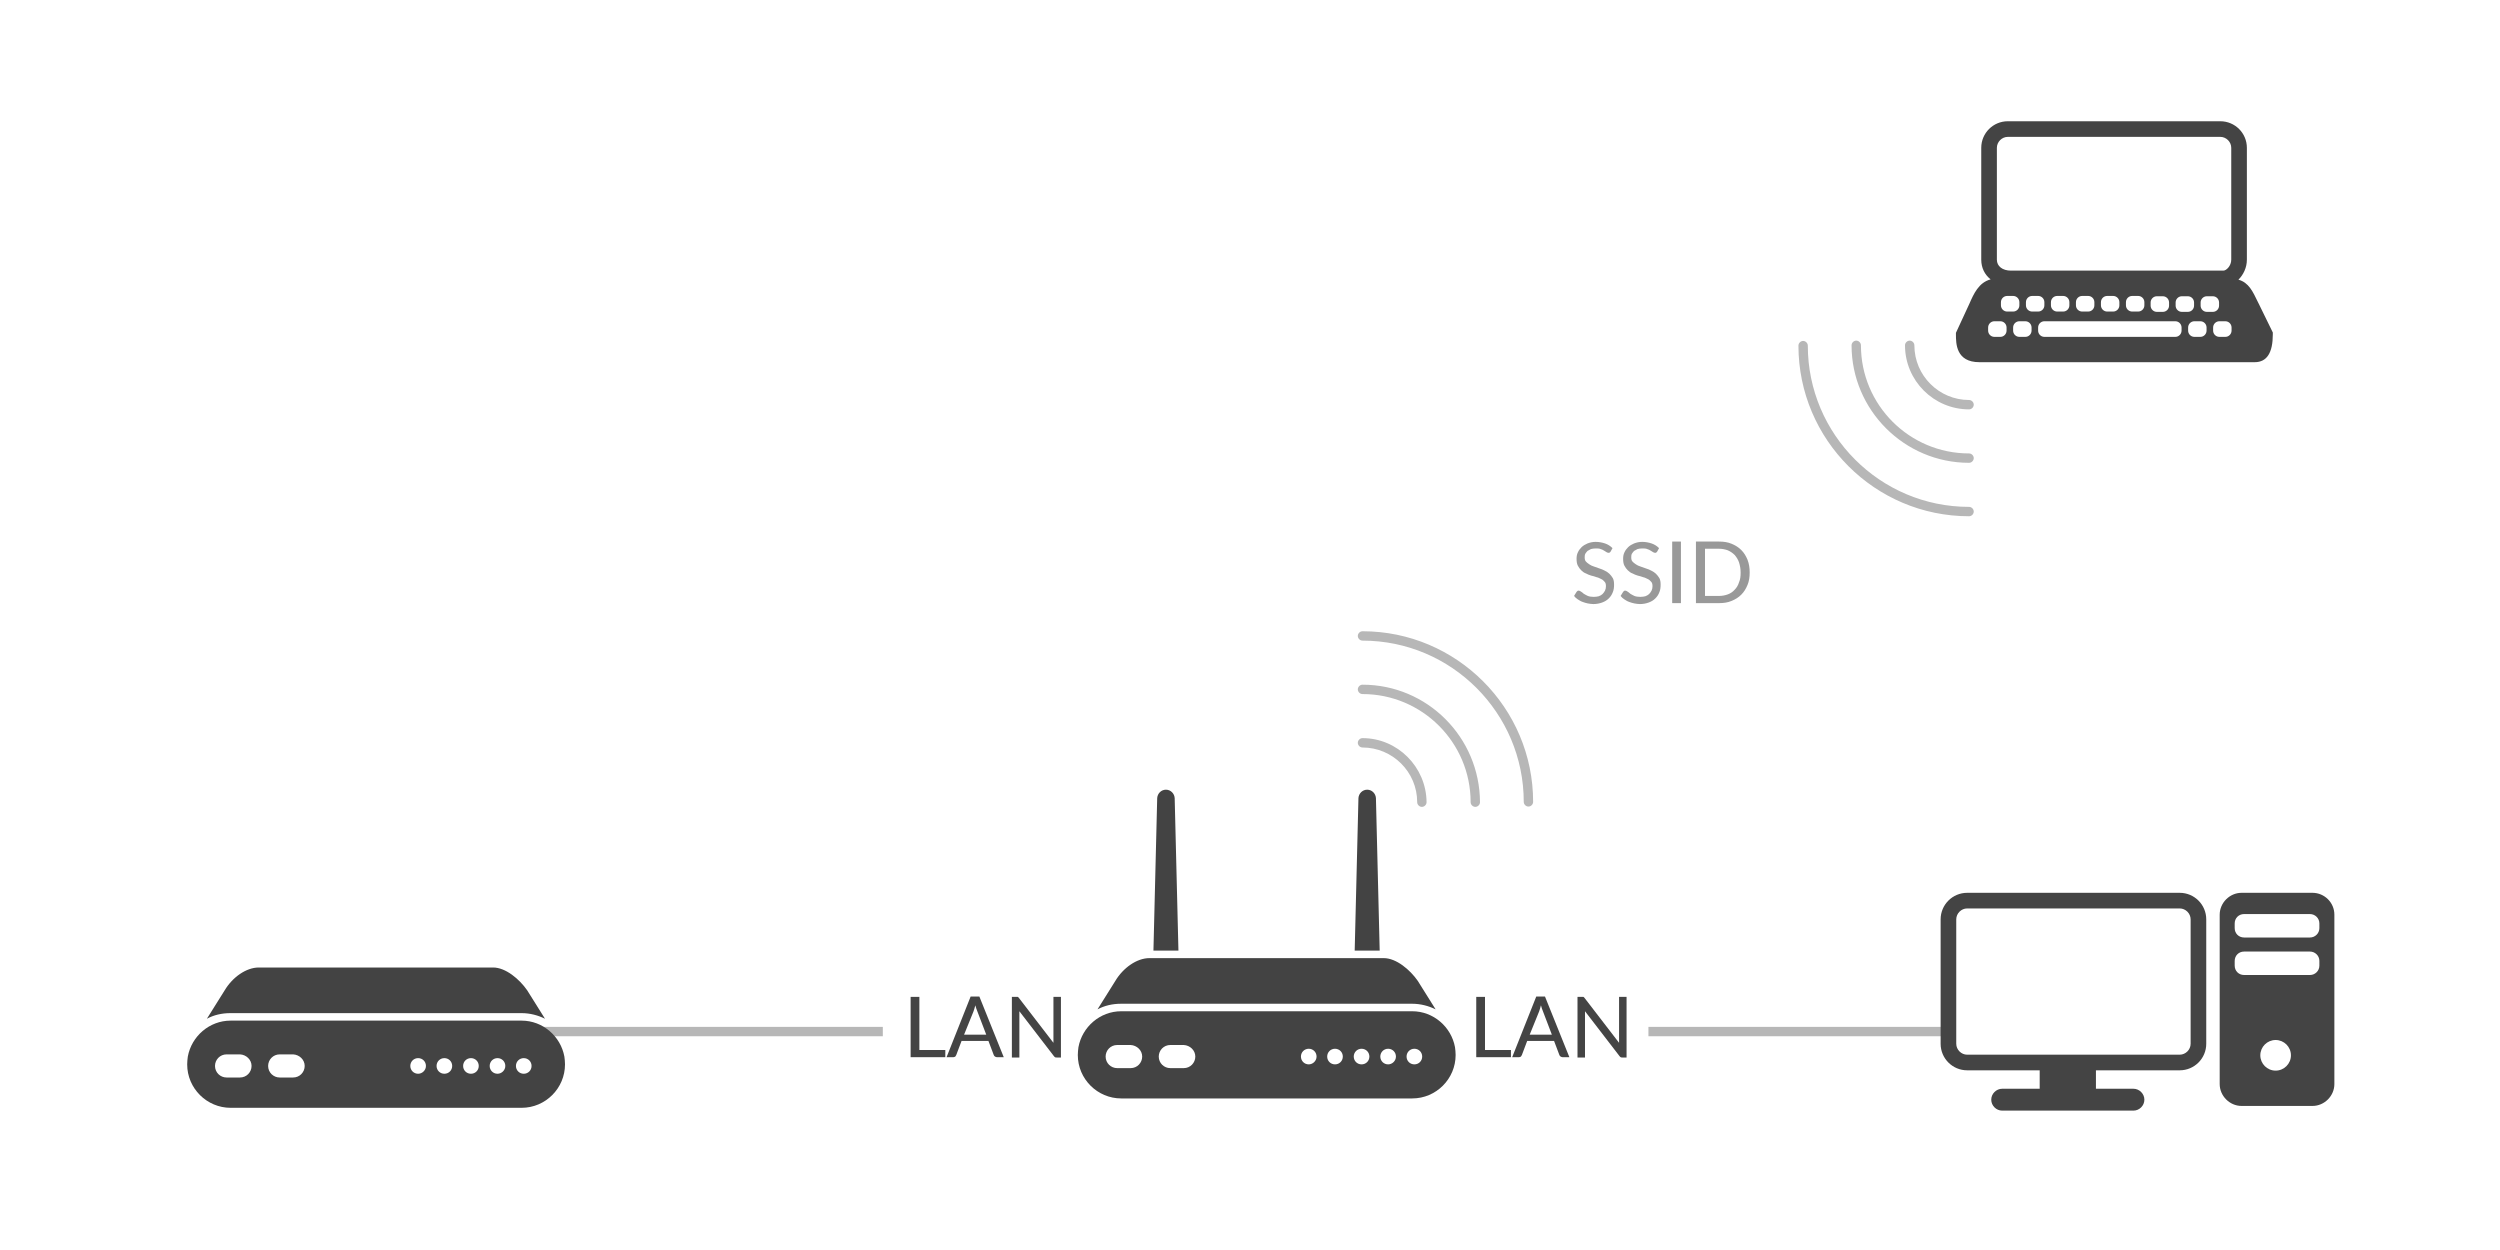 <?xml version="1.0" encoding="utf-8"?>
<!-- Generator: Adobe Illustrator 19.2.1, SVG Export Plug-In . SVG Version: 6.00 Build 0)  -->
<svg version="1.1" id="Layer_1" xmlns="http://www.w3.org/2000/svg" xmlns:xlink="http://www.w3.org/1999/xlink" x="0px" y="0px"
	 viewBox="0 0 800 400" style="enable-background:new 0 0 800 400;" xml:space="preserve">
<style type="text/css">
	.st0{fill:none;stroke:#999999;stroke-width:3;stroke-miterlimit:10;}
	.st1{fill:#B7B7B7;}
	.st2{fill:#434343;}
	.st3{fill:#444444;}
	.st4{fill:#999999;}
</style>
<path class="st0" d="M335.5,340.1"/>
<path class="st0" d="M346.5,340.1"/>
<g>
	<rect x="527.5" y="328.6" class="st1" width="98" height="3"/>
</g>
<g>
	<rect x="166.5" y="328.6" class="st1" width="116" height="3"/>
</g>
<g>
	<path class="st2" d="M451.9,321.2c2.7,0,5.3,0.7,7.5,1.8l-5.7-9.1c-2.5-3.6-6.9-7.3-10.9-7.3h-75c-4,0-8.4,3.1-10.9,7.3l-5.7,9.1
		c2.2-1.2,4.8-1.8,7.5-1.8H451.9z"/>
	<path class="st2" d="M465.6,335.1c-1.2-6.5-6.9-11.5-13.7-11.5h-93.1c-6.8,0-12.5,5-13.7,11.5c-0.1,0.8-0.2,1.6-0.2,2.5
		c0,7.7,6.3,13.9,13.9,13.9h93.1c7.7,0,13.9-6.3,13.9-13.9C465.8,336.7,465.7,335.9,465.6,335.1z M365.5,338.1c0,2-1.6,3.7-3.7,3.7
		h-4.3c-2,0-3.7-1.6-3.7-3.7v0c0-2,1.6-3.7,3.7-3.7h4.3C363.8,334.5,365.5,336.1,365.5,338.1L365.5,338.1z M382.5,338.1
		c0,2-1.6,3.7-3.7,3.7h-4.3c-2,0-3.7-1.6-3.7-3.7v0c0-2,1.6-3.7,3.7-3.7h4.3C380.8,334.5,382.5,336.1,382.5,338.1L382.5,338.1z
		 M418.8,340.6c-1.4,0-2.5-1.1-2.5-2.5c0-1.4,1.1-2.5,2.5-2.5c1.4,0,2.5,1.1,2.5,2.5C421.3,339.5,420.1,340.6,418.8,340.6z
		 M427.2,340.6c-1.4,0-2.5-1.1-2.5-2.5c0-1.4,1.1-2.5,2.5-2.5c1.4,0,2.5,1.1,2.5,2.5C429.7,339.5,428.6,340.6,427.2,340.6z
		 M435.7,340.6c-1.4,0-2.5-1.1-2.5-2.5c0-1.4,1.1-2.5,2.5-2.5c1.4,0,2.5,1.1,2.5,2.5C438.2,339.5,437.1,340.6,435.7,340.6z
		 M444.2,340.6c-1.4,0-2.5-1.1-2.5-2.5c0-1.4,1.1-2.5,2.5-2.5c1.4,0,2.5,1.1,2.5,2.5C446.7,339.5,445.5,340.6,444.2,340.6z
		 M452.6,340.6c-1.4,0-2.5-1.1-2.5-2.5c0-1.4,1.1-2.5,2.5-2.5c1.4,0,2.5,1.1,2.5,2.5C455.1,339.5,454,340.6,452.6,340.6z"/>
	<path class="st2" d="M377.1,304.2l-1.2-48.7c0,0,0,0,0,0c0,0,0,0,0,0l0-0.1h0c-0.1-1.5-1.3-2.7-2.8-2.7c-1.5,0-2.7,1.2-2.8,2.7h0
		l0,0.1c0,0,0,0,0,0c0,0,0,0,0,0l-1.2,48.7H377.1z"/>
	<path class="st2" d="M441.5,304.2l-1.2-48.7c0,0,0,0,0,0c0,0,0,0,0,0l0-0.1h0c-0.1-1.5-1.3-2.7-2.8-2.7c-1.5,0-2.7,1.2-2.8,2.7h0
		l0,0.1c0,0,0,0,0,0c0,0,0,0,0,0l-1.2,48.7H441.5z"/>
</g>
<g>
	<path class="st2" d="M166.9,324.2c2.7,0,5.3,0.7,7.5,1.8l-5.7-9.1c-2.5-3.6-6.9-7.3-10.9-7.3h-75c-4,0-8.4,3.1-10.9,7.3l-5.7,9.1
		c2.2-1.2,4.8-1.8,7.5-1.8H166.9z"/>
	<path class="st2" d="M180.6,338.1c-1.2-6.5-6.9-11.5-13.7-11.5H73.8c-6.8,0-12.5,5-13.7,11.5c-0.1,0.8-0.2,1.6-0.2,2.5
		c0,7.7,6.3,13.9,13.9,13.9h93.1c7.7,0,13.9-6.3,13.9-13.9C180.8,339.7,180.7,338.9,180.6,338.1z M80.5,341.1c0,2-1.6,3.7-3.7,3.7
		h-4.3c-2,0-3.7-1.6-3.7-3.7v0c0-2,1.6-3.7,3.7-3.7h4.3C78.8,337.5,80.5,339.1,80.5,341.1L80.5,341.1z M97.5,341.1
		c0,2-1.6,3.7-3.7,3.7h-4.3c-2,0-3.7-1.6-3.7-3.7v0c0-2,1.6-3.7,3.7-3.7h4.3C95.8,337.5,97.5,339.1,97.5,341.1L97.5,341.1z
		 M133.8,343.6c-1.4,0-2.5-1.1-2.5-2.5c0-1.4,1.1-2.5,2.5-2.5c1.4,0,2.5,1.1,2.5,2.5C136.3,342.5,135.1,343.6,133.8,343.6z
		 M142.2,343.6c-1.4,0-2.5-1.1-2.5-2.5c0-1.4,1.1-2.5,2.5-2.5c1.4,0,2.5,1.1,2.5,2.5C144.7,342.5,143.6,343.6,142.2,343.6z
		 M150.7,343.6c-1.4,0-2.5-1.1-2.5-2.5c0-1.4,1.1-2.5,2.5-2.5c1.4,0,2.5,1.1,2.5,2.5C153.2,342.5,152.1,343.6,150.7,343.6z
		 M159.2,343.6c-1.4,0-2.5-1.1-2.5-2.5c0-1.4,1.1-2.5,2.5-2.5c1.4,0,2.5,1.1,2.5,2.5C161.7,342.5,160.5,343.6,159.2,343.6z
		 M167.6,343.6c-1.4,0-2.5-1.1-2.5-2.5c0-1.4,1.1-2.5,2.5-2.5c1.4,0,2.5,1.1,2.5,2.5C170.1,342.5,169,343.6,167.6,343.6z"/>
</g>
<g>
	<path class="st3" d="M697.5,285.7h-68c-4.7,0-8.5,3.8-8.5,8.5V334c0,4.7,3.8,8.5,8.5,8.5h23.2v5.9h-12c-1.9,0-3.5,1.6-3.5,3.5
		s1.6,3.5,3.5,3.5h42c1.9,0,3.5-1.6,3.5-3.5s-1.6-3.5-3.5-3.5h-12v-5.9h26.8c4.7,0,8.5-3.8,8.5-8.5v-39.8
		C706,289.5,702.2,285.7,697.5,285.7z M701,334c0,1.9-1.6,3.5-3.5,3.5h-68c-1.9,0-3.5-1.6-3.5-3.5v-39.8c0-1.9,1.6-3.5,3.5-3.5h68
		c1.9,0,3.5,1.6,3.5,3.5V334z"/>
	<path class="st3" d="M740,285.7h-22.7c-3.8,0-7,3.2-7,7v54.2c0,3.8,3.2,7,7,7H740c3.8,0,7-3.2,7-7v-54.2
		C747,288.8,743.8,285.7,740,285.7z M728.2,342.6c-2.7,0-4.9-2.2-4.9-4.9s2.2-4.9,4.9-4.9s4.9,2.2,4.9,4.9S730.9,342.6,728.2,342.6z
		 M742.2,309c0,1.7-1.4,3-3,3h-21.1c-1.7,0-3-1.3-3-3v-1.5c0-1.7,1.3-3,3-3h21.1c1.6,0,3,1.3,3,3V309z M742.2,297c0,1.7-1.4,3-3,3
		h-21.1c-1.7,0-3-1.3-3-3v-1.5c0-1.7,1.3-3,3-3h21.1c1.6,0,3,1.3,3,3V297z"/>
</g>
<path class="st3" d="M722.8,97.2l-0.3-0.6c-1.6-3.3-2.9-6.2-6.2-7.1c1.6-1.6,2.7-3.9,2.7-6.4V47.3c0-4.7-3.8-8.5-8.5-8.5h-68
	c-4.7,0-8.5,3.8-8.5,8.5v35.8c0,2.6,1.1,4.8,3,6.3c-3.8,1-5.4,4.6-6.8,7.8l-4.3,9.3v0.5c0,2.9,0,8.9,7.5,8.9h88.1
	c3.9,0,5.8-3,5.8-8.9v-0.6L722.8,97.2z M694.1,96.8v1c0,1.1-0.9,2-2,2h-1.9c-1.1,0-2-0.9-2-2v-1c0-1.1,0.9-2,2-2h1.9
	C693.2,94.8,694.1,95.7,694.1,96.8z M686.2,96.7v1c0,1.1-0.9,2-2,2h-1.9c-1.1,0-2-0.9-2-2v-1c0-1.1,0.9-2,2-2h1.9
	C685.3,94.7,686.2,95.6,686.2,96.7z M678.2,96.7v1c0,1.1-0.9,2-2,2h-1.9c-1.1,0-2-0.9-2-2v-1c0-1.1,0.9-2,2-2h1.9
	C677.3,94.7,678.2,95.6,678.2,96.7z M670.2,96.7v1c0,1.1-0.9,2-2,2h-1.9c-1.1,0-2-0.9-2-2v-1c0-1.1,0.9-2,2-2h1.9
	C669.3,94.7,670.2,95.6,670.2,96.7z M662.2,96.7v1c0,1.1-0.9,2-2,2h-1.9c-1.1,0-2-0.9-2-2v-1c0-1.1,0.9-2,2-2h1.9
	C661.3,94.7,662.2,95.6,662.2,96.7z M639,47.3c0-1.9,1.6-3.5,3.5-3.5h68c1.9,0,3.5,1.6,3.5,3.5v35.8c0,2-1.6,3.5-2.5,3.5h-68
	c-2.7,0-4.5-1.4-4.5-3.5V47.3z M642.1,105.8c0,1.1-0.9,2-2,2h-1.9c-1.1,0-2-0.9-2-2v-1c0-1.1,0.9-2,2-2h1.9c1.1,0,2,0.9,2,2V105.8z
	 M642.3,99.7c-1.1,0-2-0.9-2-2v-1c0-1.1,0.9-2,2-2h1.9c1.1,0,2,0.9,2,2v1c0,1.1-0.9,2-2,2H642.3z M650.1,105.8c0,1.1-0.9,2-2,2h-1.9
	c-1.1,0-2-0.9-2-2v-1c0-1.1,0.9-2,2-2h1.9c1.1,0,2,0.9,2,2V105.8z M650.3,99.7c-1.1,0-2-0.9-2-2v-1c0-1.1,0.9-2,2-2h1.9
	c1.1,0,2,0.9,2,2v1c0,1.1-0.9,2-2,2H650.3z M698.1,105.8c0,1.1-0.9,2-2,2h-41.9c-1.1,0-2-0.9-2-2v-1c0-1.1,0.9-2,2-2h41.9
	c1.1,0,2,0.9,2,2V105.8z M698.2,99.8c-1.1,0-2-0.9-2-2v-1c0-1.1,0.9-2,2-2h1.9c1.1,0,2,0.9,2,2v1c0,1.1-0.9,2-2,2H698.2z
	 M706.1,105.8c0,1.1-0.9,2-2,2h-1.9c-1.1,0-2-0.9-2-2v-1c0-1.1,0.9-2,2-2h1.9c1.1,0,2,0.9,2,2V105.8z M706.2,99.8c-1.1,0-2-0.9-2-2
	v-1c0-1.1,0.9-2,2-2h1.9c1.1,0,2,0.9,2,2v1c0,1.1-0.9,2-2,2H706.2z M714.1,105.8c0,1.1-0.9,2-2,2h-1.9c-1.1,0-2-0.9-2-2v-1
	c0-1.1,0.9-2,2-2h1.9c1.1,0,2,0.9,2,2V105.8z"/>
<g>
	<path class="st3" d="M475.2,336h8.3v2.3h-11.1V319h2.8V336z"/>
	<path class="st3" d="M502.2,338.3h-2.2c-0.2,0-0.4-0.1-0.6-0.2c-0.2-0.1-0.3-0.3-0.4-0.5l-1.7-4.5h-8.6l-1.7,4.5
		c-0.1,0.2-0.2,0.3-0.3,0.5c-0.2,0.1-0.4,0.2-0.6,0.2h-2.2l7.7-19.4h2.8L502.2,338.3z M489.5,331.1h7.1l-2.9-7.6
		c-0.1-0.2-0.2-0.5-0.3-0.8c-0.1-0.3-0.2-0.7-0.3-1c-0.1,0.4-0.2,0.7-0.3,1.1c-0.1,0.3-0.2,0.6-0.3,0.9L489.5,331.1z"/>
	<path class="st3" d="M506.7,319c0.1,0.1,0.3,0.2,0.4,0.4l11,14.3c0-0.2,0-0.5,0-0.7c0-0.2,0-0.5,0-0.7V319h2.4v19.4h-1.4
		c-0.2,0-0.4,0-0.5-0.1c-0.1-0.1-0.3-0.2-0.4-0.4l-11-14.3c0,0.2,0,0.5,0,0.7s0,0.4,0,0.6v13.5h-2.4V319h1.4
		C506.4,319,506.5,319,506.7,319z"/>
</g>
<g>
	<path class="st3" d="M294.2,336h8.3v2.3h-11.1V319h2.8V336z"/>
	<path class="st3" d="M321.2,338.3h-2.2c-0.2,0-0.4-0.1-0.6-0.2c-0.2-0.1-0.3-0.3-0.4-0.5l-1.7-4.5h-8.6l-1.7,4.5
		c-0.1,0.2-0.2,0.3-0.3,0.5c-0.2,0.1-0.4,0.2-0.6,0.2h-2.2l7.7-19.4h2.8L321.2,338.3z M308.5,331.1h7.1l-2.9-7.6
		c-0.1-0.2-0.2-0.5-0.3-0.8c-0.1-0.3-0.2-0.7-0.3-1c-0.1,0.4-0.2,0.7-0.3,1.1c-0.1,0.3-0.2,0.6-0.3,0.9L308.5,331.1z"/>
	<path class="st3" d="M325.7,319c0.1,0.1,0.3,0.2,0.4,0.4l11,14.3c0-0.2,0-0.5,0-0.7c0-0.2,0-0.5,0-0.7V319h2.4v19.4h-1.4
		c-0.2,0-0.4,0-0.5-0.1c-0.1-0.1-0.3-0.2-0.4-0.4l-11-14.3c0,0.2,0,0.5,0,0.7s0,0.4,0,0.6v13.5h-2.4V319h1.4
		C325.4,319,325.5,319,325.7,319z"/>
</g>
<g>
	<path class="st1" d="M436,236.2c-0.8,0-1.5,0.7-1.5,1.5s0.7,1.5,1.5,1.5c9.6,0,17.5,7.8,17.5,17.5c0,0.8,0.7,1.5,1.5,1.5
		s1.5-0.7,1.5-1.5C456.4,245.4,447.2,236.2,436,236.2z"/>
	<path class="st1" d="M436,219.1c-0.8,0-1.5,0.7-1.5,1.5s0.7,1.5,1.5,1.5c19.1,0,34.6,15.5,34.6,34.6c0,0.8,0.7,1.5,1.5,1.5
		s1.5-0.7,1.5-1.5C473.5,235.9,456.7,219.1,436,219.1z"/>
	<path class="st1" d="M436,202c-0.8,0-1.5,0.7-1.5,1.5s0.7,1.5,1.5,1.5c28.5,0,51.6,23.2,51.6,51.6c0,0.8,0.7,1.5,1.5,1.5
		s1.5-0.7,1.5-1.5C490.6,226.5,466.1,202,436,202z"/>
</g>
<g>
	<path class="st1" d="M630.1,131c0.8,0,1.5-0.7,1.5-1.5s-0.7-1.5-1.5-1.5c-9.6,0-17.5-7.8-17.5-17.5c0-0.8-0.7-1.5-1.5-1.5
		s-1.5,0.7-1.5,1.5C609.6,121.8,618.8,131,630.1,131z"/>
	<path class="st1" d="M630.1,145.1c-19.1,0-34.6-15.5-34.6-34.6c0-0.8-0.7-1.5-1.5-1.5s-1.5,0.7-1.5,1.5c0,20.7,16.9,37.6,37.6,37.6
		c0.8,0,1.5-0.7,1.5-1.5S630.9,145.1,630.1,145.1z"/>
	<path class="st1" d="M630.1,162.2c-28.5,0-51.6-23.2-51.6-51.6c0-0.8-0.7-1.5-1.5-1.5s-1.5,0.7-1.5,1.5c0,30.1,24.5,54.6,54.6,54.6
		c0.8,0,1.5-0.7,1.5-1.5S630.9,162.2,630.1,162.2z"/>
</g>
<g>
	<path class="st4" d="M515.4,176.5c-0.1,0.1-0.2,0.3-0.3,0.3c-0.1,0.1-0.2,0.1-0.4,0.1c-0.2,0-0.4-0.1-0.6-0.2s-0.5-0.3-0.8-0.5
		c-0.3-0.2-0.7-0.4-1.1-0.5c-0.4-0.2-1-0.2-1.6-0.2c-0.6,0-1.1,0.1-1.5,0.2c-0.4,0.2-0.8,0.4-1.1,0.6c-0.3,0.3-0.5,0.6-0.7,0.9
		c-0.2,0.4-0.2,0.8-0.2,1.2c0,0.5,0.1,1,0.4,1.3s0.6,0.6,1.1,0.9c0.4,0.3,0.9,0.5,1.5,0.7c0.6,0.2,1.1,0.4,1.7,0.6
		c0.6,0.2,1.2,0.4,1.7,0.7c0.6,0.3,1.1,0.6,1.5,1s0.8,0.9,1.1,1.4c0.3,0.6,0.4,1.2,0.4,2.1c0,0.9-0.1,1.7-0.4,2.4
		c-0.3,0.8-0.7,1.4-1.3,2c-0.6,0.6-1.3,1-2.1,1.3s-1.8,0.5-2.8,0.5c-0.6,0-1.2-0.1-1.8-0.2c-0.6-0.1-1.1-0.3-1.7-0.5s-1-0.5-1.5-0.8
		c-0.5-0.3-0.9-0.7-1.2-1.1l0.8-1.3c0.1-0.1,0.2-0.2,0.3-0.3c0.1-0.1,0.2-0.1,0.4-0.1c0.2,0,0.4,0.1,0.7,0.3
		c0.3,0.2,0.6,0.4,0.9,0.7c0.4,0.2,0.8,0.5,1.3,0.7c0.5,0.2,1.2,0.3,1.9,0.3c0.6,0,1.2-0.1,1.6-0.2c0.5-0.2,0.9-0.4,1.2-0.7
		c0.3-0.3,0.6-0.7,0.8-1.1c0.2-0.4,0.3-0.9,0.3-1.4c0-0.6-0.1-1.1-0.4-1.4s-0.6-0.7-1.1-0.9s-0.9-0.5-1.5-0.6
		c-0.6-0.2-1.1-0.4-1.7-0.5c-0.6-0.2-1.2-0.4-1.7-0.7c-0.6-0.2-1.1-0.6-1.5-1c-0.4-0.4-0.8-0.9-1.1-1.5c-0.3-0.6-0.4-1.3-0.4-2.2
		c0-0.7,0.1-1.4,0.4-2c0.3-0.7,0.7-1.2,1.2-1.7s1.2-0.9,1.9-1.2c0.8-0.3,1.6-0.5,2.6-0.5c1.1,0,2.1,0.2,3,0.5s1.7,0.8,2.4,1.5
		L515.4,176.5z"/>
	<path class="st4" d="M530.3,176.5c-0.1,0.1-0.2,0.3-0.3,0.3c-0.1,0.1-0.2,0.1-0.4,0.1c-0.2,0-0.4-0.1-0.6-0.2s-0.5-0.3-0.8-0.5
		c-0.3-0.2-0.7-0.4-1.1-0.5c-0.4-0.2-1-0.2-1.6-0.2c-0.6,0-1.1,0.1-1.5,0.2c-0.4,0.2-0.8,0.4-1.1,0.6c-0.3,0.3-0.5,0.6-0.7,0.9
		c-0.2,0.4-0.2,0.8-0.2,1.2c0,0.5,0.1,1,0.4,1.3s0.6,0.6,1.1,0.9c0.4,0.3,0.9,0.5,1.5,0.7c0.6,0.2,1.1,0.4,1.7,0.6
		c0.6,0.2,1.2,0.4,1.7,0.7c0.6,0.3,1.1,0.6,1.5,1s0.8,0.9,1.1,1.4c0.3,0.6,0.4,1.2,0.4,2.1c0,0.9-0.1,1.7-0.4,2.4
		c-0.3,0.8-0.7,1.4-1.3,2c-0.6,0.6-1.3,1-2.1,1.3s-1.8,0.5-2.8,0.5c-0.6,0-1.2-0.1-1.8-0.2c-0.6-0.1-1.1-0.3-1.7-0.5s-1-0.5-1.5-0.8
		c-0.5-0.3-0.9-0.7-1.2-1.1l0.8-1.3c0.1-0.1,0.2-0.2,0.3-0.3c0.1-0.1,0.2-0.1,0.4-0.1c0.2,0,0.4,0.1,0.7,0.3
		c0.3,0.2,0.6,0.4,0.9,0.7c0.4,0.2,0.8,0.5,1.3,0.7c0.5,0.2,1.2,0.3,1.9,0.3c0.6,0,1.2-0.1,1.6-0.2c0.5-0.2,0.9-0.4,1.2-0.7
		c0.3-0.3,0.6-0.7,0.8-1.1c0.2-0.4,0.3-0.9,0.3-1.4c0-0.6-0.1-1.1-0.4-1.4s-0.6-0.7-1.1-0.9s-0.9-0.5-1.5-0.6
		c-0.6-0.2-1.1-0.4-1.7-0.5c-0.6-0.2-1.2-0.4-1.7-0.7c-0.6-0.2-1.1-0.6-1.5-1c-0.4-0.4-0.8-0.9-1.1-1.5c-0.3-0.6-0.4-1.3-0.4-2.2
		c0-0.7,0.1-1.4,0.4-2c0.3-0.7,0.7-1.2,1.2-1.7s1.2-0.9,1.9-1.2c0.8-0.3,1.6-0.5,2.6-0.5c1.1,0,2.1,0.2,3,0.5s1.7,0.8,2.4,1.5
		L530.3,176.5z"/>
	<path class="st4" d="M537.9,193h-2.8v-19.7h2.8V193z"/>
	<path class="st4" d="M559.9,183.2c0,1.5-0.2,2.8-0.7,4c-0.5,1.2-1.1,2.2-2,3.1c-0.9,0.9-1.9,1.5-3.1,2c-1.2,0.5-2.5,0.7-4,0.7h-7.4
		v-19.7h7.4c1.5,0,2.8,0.2,4,0.7c1.2,0.5,2.2,1.1,3.1,2c0.9,0.9,1.5,1.9,2,3.1C559.7,180.4,559.9,181.7,559.9,183.2z M557,183.2
		c0-1.2-0.2-2.2-0.5-3.2c-0.3-0.9-0.8-1.7-1.4-2.4c-0.6-0.6-1.3-1.1-2.2-1.5c-0.8-0.3-1.8-0.5-2.8-0.5h-4.5v15.1h4.5
		c1,0,2-0.2,2.8-0.5c0.8-0.3,1.6-0.8,2.2-1.5c0.6-0.6,1.1-1.4,1.4-2.4C556.9,185.4,557,184.4,557,183.2z"/>
</g>
</svg>
